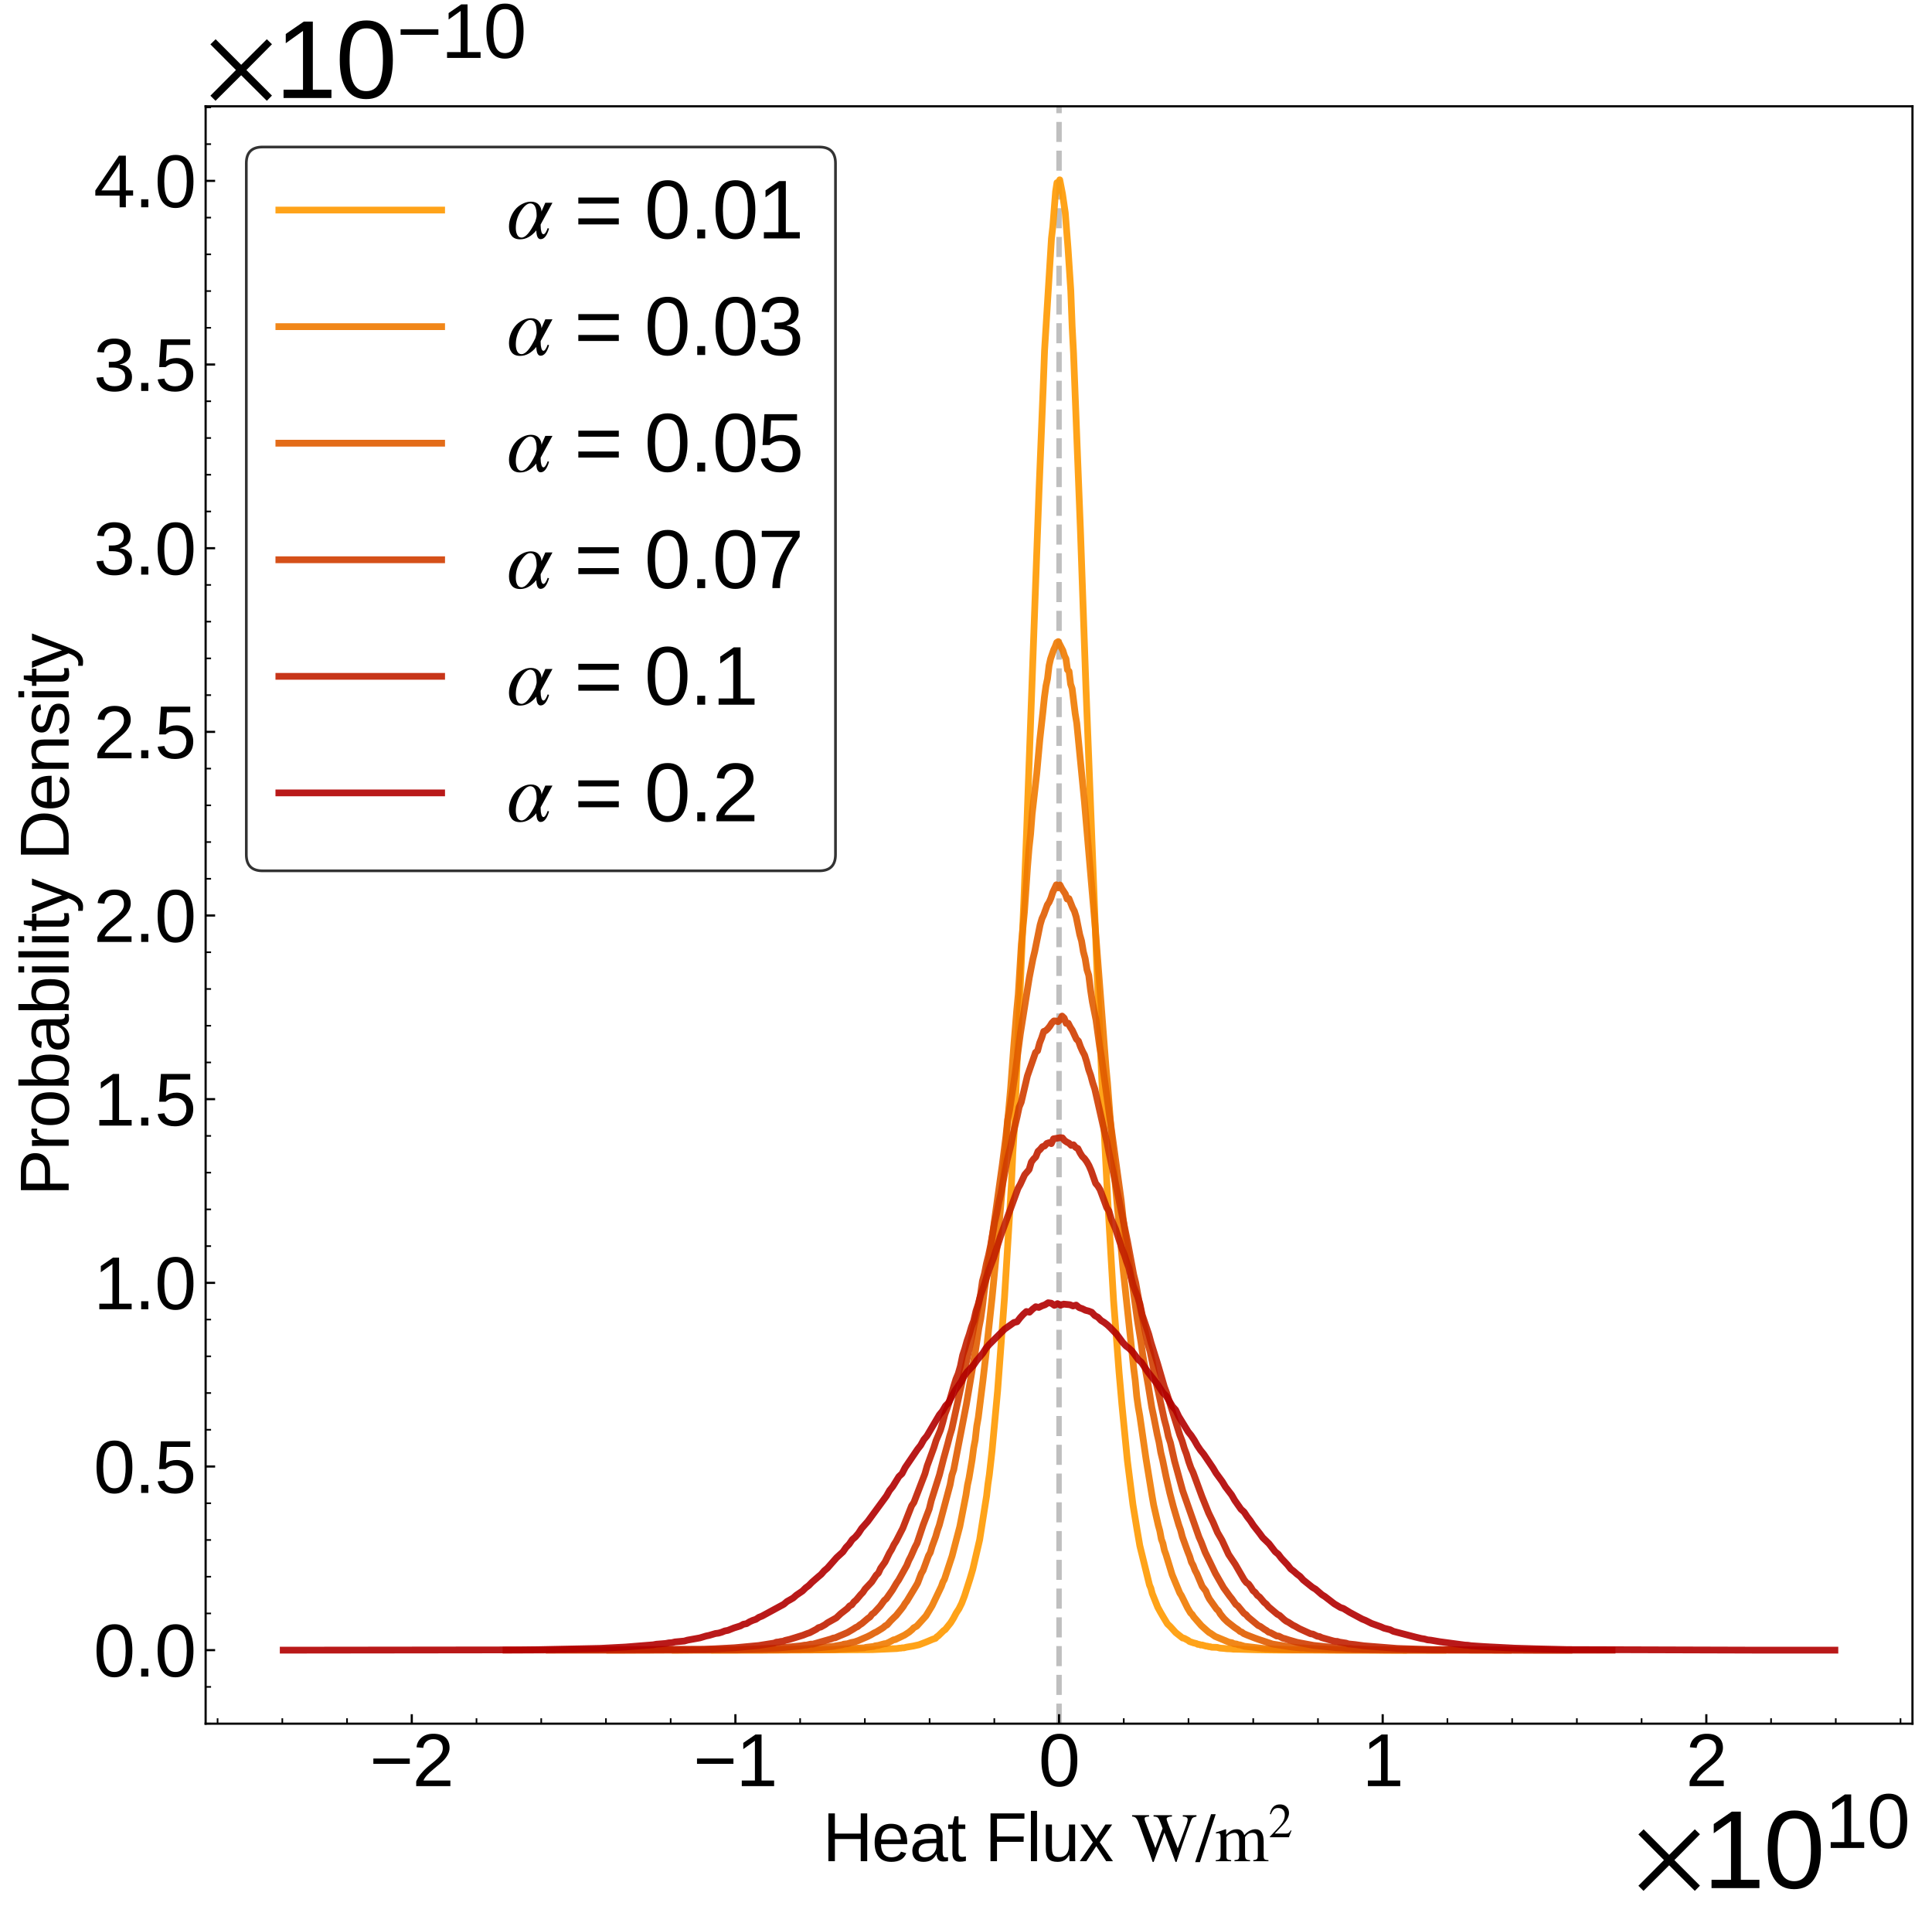 <?xml version="1.0" encoding="utf-8" standalone="no"?>
<!DOCTYPE svg PUBLIC "-//W3C//DTD SVG 1.1//EN"
  "http://www.w3.org/Graphics/SVG/1.1/DTD/svg11.dtd">
<svg xmlns:xlink="http://www.w3.org/1999/xlink" width="712.237pt" height="711.49pt" viewBox="0 0 712.237 711.49" xmlns="http://www.w3.org/2000/svg" version="1.1">
 <defs>
  <style type="text/css">*{stroke-linejoin: round; stroke-linecap: butt}</style>
 </defs>
 <g id="figure_1">
  <g id="patch_1">
   <path d="M 0 711.49 
L 712.237 711.49 
L 712.237 0 
L 0 0 
z
" style="fill: #ffffff"/>
  </g>
  <g id="axes_1">
   <g id="patch_2">
    <path d="M 75.805 635.333 
L 705.037 635.333 
L 705.037 39.188 
L 75.805 39.188 
z
" style="fill: #ffffff"/>
   </g>
   <g id="line2d_1">
    <path d="M 390.421 635.333 
L 390.421 39.188 
" clip-path="url(#p12dabab624)" style="fill: none; stroke-dasharray: 7.4,3.2; stroke-dashoffset: 0; stroke: #808080; stroke-opacity: 0.5; stroke-width: 2"/>
   </g>
   <g id="matplotlib.axis_1">
    <g id="xtick_1">
     <g id="line2d_2">
      <defs>
       <path id="m676cfc3f08" d="M 0 0 
L 0 -3.5 
" style="stroke: #000000; stroke-width: 0.8"/>
      </defs>
      <g>
       <use xlink:href="#m676cfc3f08" x="151.799" y="635.333" style="stroke: #000000; stroke-width: 0.8"/>
      </g>
     </g>
     <g id="text_1">
      <!-- $\mathdefault{−2}$ -->
      <g transform="translate(136.274 658.4) scale(0.27 -0.27)">
       <defs>
        <path id="LiberationSans-2212" d="M 316 1900 
L 316 2356 
L 3425 2356 
L 3425 1900 
L 316 1900 
z
" transform="scale(0.016)"/>
        <path id="LiberationSans-32" d="M 322 0 
L 322 397 
Q 481 763 711 1042 
Q 941 1322 1194 1548 
Q 1447 1775 1695 1969 
Q 1944 2163 2144 2356 
Q 2344 2550 2467 2762 
Q 2591 2975 2591 3244 
Q 2591 3606 2378 3806 
Q 2166 4006 1788 4006 
Q 1428 4006 1195 3811 
Q 963 3616 922 3263 
L 347 3316 
Q 409 3844 795 4156 
Q 1181 4469 1788 4469 
Q 2453 4469 2811 4155 
Q 3169 3841 3169 3263 
Q 3169 3006 3051 2753 
Q 2934 2500 2703 2247 
Q 2472 1994 1819 1463 
Q 1459 1169 1246 933 
Q 1034 697 941 478 
L 3238 478 
L 3238 0 
L 322 0 
z
" transform="scale(0.016)"/>
       </defs>
       <use xlink:href="#LiberationSans-2212" transform="translate(0 0.172)"/>
       <use xlink:href="#LiberationSans-32" transform="translate(58.398 0.172)"/>
      </g>
     </g>
    </g>
    <g id="xtick_2">
     <g id="line2d_3">
      <g>
       <use xlink:href="#m676cfc3f08" x="271.11" y="635.333" style="stroke: #000000; stroke-width: 0.8"/>
      </g>
     </g>
     <g id="text_2">
      <!-- $\mathdefault{−1}$ -->
      <g transform="translate(255.585 658.4) scale(0.27 -0.27)">
       <defs>
        <path id="LiberationSans-31" d="M 488 0 
L 488 478 
L 1609 478 
L 1609 3866 
L 616 3156 
L 616 3688 
L 1656 4403 
L 2175 4403 
L 2175 478 
L 3247 478 
L 3247 0 
L 488 0 
z
" transform="scale(0.016)"/>
       </defs>
       <use xlink:href="#LiberationSans-2212" transform="translate(0 0.203)"/>
       <use xlink:href="#LiberationSans-31" transform="translate(58.398 0.203)"/>
      </g>
     </g>
    </g>
    <g id="xtick_3">
     <g id="line2d_4">
      <g>
       <use xlink:href="#m676cfc3f08" x="390.421" y="635.333" style="stroke: #000000; stroke-width: 0.8"/>
      </g>
     </g>
     <g id="text_3">
      <!-- $\mathdefault{0}$ -->
      <g transform="translate(382.861 658.4) scale(0.27 -0.27)">
       <defs>
        <path id="LiberationSans-30" d="M 3309 2203 
Q 3309 1100 2920 518 
Q 2531 -63 1772 -63 
Q 1013 -63 631 515 
Q 250 1094 250 2203 
Q 250 3338 620 3903 
Q 991 4469 1791 4469 
Q 2569 4469 2939 3897 
Q 3309 3325 3309 2203 
z
M 2738 2203 
Q 2738 3156 2517 3584 
Q 2297 4013 1791 4013 
Q 1272 4013 1045 3591 
Q 819 3169 819 2203 
Q 819 1266 1048 831 
Q 1278 397 1778 397 
Q 2275 397 2506 840 
Q 2738 1284 2738 2203 
z
" transform="scale(0.016)"/>
       </defs>
       <use xlink:href="#LiberationSans-30" transform="translate(0 0.172)"/>
      </g>
     </g>
    </g>
    <g id="xtick_4">
     <g id="line2d_5">
      <g>
       <use xlink:href="#m676cfc3f08" x="509.732" y="635.333" style="stroke: #000000; stroke-width: 0.8"/>
      </g>
     </g>
     <g id="text_4">
      <!-- $\mathdefault{1}$ -->
      <g transform="translate(502.172 658.4) scale(0.27 -0.27)">
       <use xlink:href="#LiberationSans-31" transform="translate(0 0.203)"/>
      </g>
     </g>
    </g>
    <g id="xtick_5">
     <g id="line2d_6">
      <g>
       <use xlink:href="#m676cfc3f08" x="629.042" y="635.333" style="stroke: #000000; stroke-width: 0.8"/>
      </g>
     </g>
     <g id="text_5">
      <!-- $\mathdefault{2}$ -->
      <g transform="translate(621.482 658.4) scale(0.27 -0.27)">
       <use xlink:href="#LiberationSans-32" transform="translate(0 0.172)"/>
      </g>
     </g>
    </g>
    <g id="xtick_6">
     <g id="line2d_7">
      <defs>
       <path id="m2ecae0ce4d" d="M 0 0 
L 0 -2 
" style="stroke: #000000; stroke-width: 0.6"/>
      </defs>
      <g>
       <use xlink:href="#m2ecae0ce4d" x="80.213" y="635.333" style="stroke: #000000; stroke-width: 0.6"/>
      </g>
     </g>
    </g>
    <g id="xtick_7">
     <g id="line2d_8">
      <g>
       <use xlink:href="#m2ecae0ce4d" x="104.075" y="635.333" style="stroke: #000000; stroke-width: 0.6"/>
      </g>
     </g>
    </g>
    <g id="xtick_8">
     <g id="line2d_9">
      <g>
       <use xlink:href="#m2ecae0ce4d" x="127.937" y="635.333" style="stroke: #000000; stroke-width: 0.6"/>
      </g>
     </g>
    </g>
    <g id="xtick_9">
     <g id="line2d_10">
      <g>
       <use xlink:href="#m2ecae0ce4d" x="175.662" y="635.333" style="stroke: #000000; stroke-width: 0.6"/>
      </g>
     </g>
    </g>
    <g id="xtick_10">
     <g id="line2d_11">
      <g>
       <use xlink:href="#m2ecae0ce4d" x="199.524" y="635.333" style="stroke: #000000; stroke-width: 0.6"/>
      </g>
     </g>
    </g>
    <g id="xtick_11">
     <g id="line2d_12">
      <g>
       <use xlink:href="#m2ecae0ce4d" x="223.386" y="635.333" style="stroke: #000000; stroke-width: 0.6"/>
      </g>
     </g>
    </g>
    <g id="xtick_12">
     <g id="line2d_13">
      <g>
       <use xlink:href="#m2ecae0ce4d" x="247.248" y="635.333" style="stroke: #000000; stroke-width: 0.6"/>
      </g>
     </g>
    </g>
    <g id="xtick_13">
     <g id="line2d_14">
      <g>
       <use xlink:href="#m2ecae0ce4d" x="294.972" y="635.333" style="stroke: #000000; stroke-width: 0.6"/>
      </g>
     </g>
    </g>
    <g id="xtick_14">
     <g id="line2d_15">
      <g>
       <use xlink:href="#m2ecae0ce4d" x="318.834" y="635.333" style="stroke: #000000; stroke-width: 0.6"/>
      </g>
     </g>
    </g>
    <g id="xtick_15">
     <g id="line2d_16">
      <g>
       <use xlink:href="#m2ecae0ce4d" x="342.697" y="635.333" style="stroke: #000000; stroke-width: 0.6"/>
      </g>
     </g>
    </g>
    <g id="xtick_16">
     <g id="line2d_17">
      <g>
       <use xlink:href="#m2ecae0ce4d" x="366.559" y="635.333" style="stroke: #000000; stroke-width: 0.6"/>
      </g>
     </g>
    </g>
    <g id="xtick_17">
     <g id="line2d_18">
      <g>
       <use xlink:href="#m2ecae0ce4d" x="414.283" y="635.333" style="stroke: #000000; stroke-width: 0.6"/>
      </g>
     </g>
    </g>
    <g id="xtick_18">
     <g id="line2d_19">
      <g>
       <use xlink:href="#m2ecae0ce4d" x="438.145" y="635.333" style="stroke: #000000; stroke-width: 0.6"/>
      </g>
     </g>
    </g>
    <g id="xtick_19">
     <g id="line2d_20">
      <g>
       <use xlink:href="#m2ecae0ce4d" x="462.007" y="635.333" style="stroke: #000000; stroke-width: 0.6"/>
      </g>
     </g>
    </g>
    <g id="xtick_20">
     <g id="line2d_21">
      <g>
       <use xlink:href="#m2ecae0ce4d" x="485.87" y="635.333" style="stroke: #000000; stroke-width: 0.6"/>
      </g>
     </g>
    </g>
    <g id="xtick_21">
     <g id="line2d_22">
      <g>
       <use xlink:href="#m2ecae0ce4d" x="533.594" y="635.333" style="stroke: #000000; stroke-width: 0.6"/>
      </g>
     </g>
    </g>
    <g id="xtick_22">
     <g id="line2d_23">
      <g>
       <use xlink:href="#m2ecae0ce4d" x="557.456" y="635.333" style="stroke: #000000; stroke-width: 0.6"/>
      </g>
     </g>
    </g>
    <g id="xtick_23">
     <g id="line2d_24">
      <g>
       <use xlink:href="#m2ecae0ce4d" x="581.318" y="635.333" style="stroke: #000000; stroke-width: 0.6"/>
      </g>
     </g>
    </g>
    <g id="xtick_24">
     <g id="line2d_25">
      <g>
       <use xlink:href="#m2ecae0ce4d" x="605.18" y="635.333" style="stroke: #000000; stroke-width: 0.6"/>
      </g>
     </g>
    </g>
    <g id="xtick_25">
     <g id="line2d_26">
      <g>
       <use xlink:href="#m2ecae0ce4d" x="652.905" y="635.333" style="stroke: #000000; stroke-width: 0.6"/>
      </g>
     </g>
    </g>
    <g id="xtick_26">
     <g id="line2d_27">
      <g>
       <use xlink:href="#m2ecae0ce4d" x="676.767" y="635.333" style="stroke: #000000; stroke-width: 0.6"/>
      </g>
     </g>
    </g>
    <g id="xtick_27">
     <g id="line2d_28">
      <g>
       <use xlink:href="#m2ecae0ce4d" x="700.629" y="635.333" style="stroke: #000000; stroke-width: 0.6"/>
      </g>
     </g>
    </g>
    <g id="text_6">
     <!-- Heat Flux $\mathrm{W} / \mathrm{m}^2$ -->
     <g transform="translate(303.296 686.12) scale(0.25 -0.25)">
      <defs>
       <path id="LiberationSans-48" d="M 3503 0 
L 3503 2041 
L 1122 2041 
L 1122 0 
L 525 0 
L 525 4403 
L 1122 4403 
L 1122 2541 
L 3503 2541 
L 3503 4403 
L 4100 4403 
L 4100 0 
L 3503 0 
z
" transform="scale(0.016)"/>
       <path id="LiberationSans-65" d="M 863 1572 
Q 863 991 1103 675 
Q 1344 359 1806 359 
Q 2172 359 2392 506 
Q 2613 653 2691 878 
L 3184 738 
Q 2881 -63 1806 -63 
Q 1056 -63 664 384 
Q 272 831 272 1713 
Q 272 2550 664 2997 
Q 1056 3444 1784 3444 
Q 3275 3444 3275 1647 
L 3275 1572 
L 863 1572 
z
M 2694 2003 
Q 2647 2538 2422 2783 
Q 2197 3028 1775 3028 
Q 1366 3028 1127 2754 
Q 888 2481 869 2003 
L 2694 2003 
z
" transform="scale(0.016)"/>
       <path id="LiberationSans-61" d="M 1294 -63 
Q 784 -63 528 206 
Q 272 475 272 944 
Q 272 1469 617 1750 
Q 963 2031 1731 2050 
L 2491 2063 
L 2491 2247 
Q 2491 2659 2316 2837 
Q 2141 3016 1766 3016 
Q 1388 3016 1216 2887 
Q 1044 2759 1009 2478 
L 422 2531 
Q 566 3444 1778 3444 
Q 2416 3444 2737 3151 
Q 3059 2859 3059 2306 
L 3059 850 
Q 3059 600 3125 473 
Q 3191 347 3375 347 
Q 3456 347 3559 369 
L 3559 19 
Q 3347 -31 3125 -31 
Q 2813 -31 2670 133 
Q 2528 297 2509 647 
L 2491 647 
Q 2275 259 1989 98 
Q 1703 -63 1294 -63 
z
M 1422 359 
Q 1731 359 1972 500 
Q 2213 641 2352 886 
Q 2491 1131 2491 1391 
L 2491 1669 
L 1875 1656 
Q 1478 1650 1273 1575 
Q 1069 1500 959 1344 
Q 850 1188 850 934 
Q 850 659 998 509 
Q 1147 359 1422 359 
z
" transform="scale(0.016)"/>
       <path id="LiberationSans-74" d="M 1731 25 
Q 1453 -50 1163 -50 
Q 488 -50 488 716 
L 488 2972 
L 97 2972 
L 97 3381 
L 509 3381 
L 675 4138 
L 1050 4138 
L 1050 3381 
L 1675 3381 
L 1675 2972 
L 1050 2972 
L 1050 838 
Q 1050 594 1129 495 
Q 1209 397 1406 397 
Q 1519 397 1731 441 
L 1731 25 
z
" transform="scale(0.016)"/>
       <path id="LiberationSans-20" transform="scale(0.016)"/>
       <path id="LiberationSans-46" d="M 1122 3916 
L 1122 2278 
L 3578 2278 
L 3578 1784 
L 1122 1784 
L 1122 0 
L 525 0 
L 525 4403 
L 3653 4403 
L 3653 3916 
L 1122 3916 
z
" transform="scale(0.016)"/>
       <path id="LiberationSans-6c" d="M 431 0 
L 431 4638 
L 994 4638 
L 994 0 
L 431 0 
z
" transform="scale(0.016)"/>
       <path id="LiberationSans-75" d="M 981 3381 
L 981 1238 
Q 981 903 1047 718 
Q 1113 534 1256 453 
Q 1400 372 1678 372 
Q 2084 372 2318 650 
Q 2553 928 2553 1422 
L 2553 3381 
L 3116 3381 
L 3116 722 
Q 3116 131 3134 0 
L 2603 0 
Q 2600 16 2597 84 
Q 2594 153 2589 242 
Q 2584 331 2578 578 
L 2569 578 
Q 2375 228 2120 82 
Q 1866 -63 1488 -63 
Q 931 -63 673 214 
Q 416 491 416 1128 
L 416 3381 
L 981 3381 
z
" transform="scale(0.016)"/>
       <path id="LiberationSans-78" d="M 2503 0 
L 1594 1388 
L 678 0 
L 72 0 
L 1275 1738 
L 128 3381 
L 750 3381 
L 1594 2066 
L 2431 3381 
L 3059 3381 
L 1913 1744 
L 3131 0 
L 2503 0 
z
" transform="scale(0.016)"/>
       <path id="STIXGeneral-Regular-57" d="M 5965 4237 
L 5965 4115 
Q 5709 4064 5616 3990 
Q 5523 3917 5434 3667 
Q 4704 1709 4128 -70 
L 4032 -70 
Q 3642 1011 3008 2637 
L 2022 -70 
L 1926 -70 
Q 1709 576 1277 1753 
Q 845 2931 698 3347 
Q 538 3808 406 3958 
Q 275 4109 32 4115 
L 32 4237 
L 1594 4237 
L 1594 4115 
Q 1357 4109 1270 4064 
Q 1184 4019 1184 3917 
Q 1184 3808 1254 3616 
L 2176 1210 
L 2842 3021 
L 2662 3501 
Q 2509 3917 2400 4013 
Q 2291 4109 2010 4115 
L 2010 4237 
L 3706 4237 
L 3706 4115 
Q 3213 4102 3213 3891 
Q 3213 3808 3322 3520 
L 4237 1190 
L 5043 3360 
Q 5152 3667 5152 3853 
Q 5152 4109 4704 4115 
L 4704 4237 
L 5965 4237 
z
" transform="scale(0.016)"/>
       <path id="STIXGeneral-Regular-2f" d="M 1837 4326 
L 378 -90 
L -58 -90 
L 1408 4326 
L 1837 4326 
z
" transform="scale(0.016)"/>
       <path id="STIXGeneral-Regular-6d" d="M 4960 0 
L 3565 0 
L 3565 96 
Q 3834 122 3907 208 
Q 3981 294 3981 576 
L 3981 1894 
Q 3981 2278 3869 2444 
Q 3757 2611 3488 2611 
Q 3264 2611 3107 2521 
Q 2950 2432 2803 2221 
L 2803 608 
Q 2803 301 2896 201 
Q 2989 102 3264 96 
L 3264 0 
L 1830 0 
L 1830 96 
Q 2112 115 2189 188 
Q 2266 262 2266 550 
L 2266 1901 
Q 2266 2611 1850 2611 
Q 1670 2611 1468 2531 
Q 1267 2451 1171 2336 
Q 1088 2240 1088 2227 
L 1088 448 
Q 1088 243 1177 176 
Q 1267 109 1523 96 
L 1523 0 
L 102 0 
L 102 96 
Q 371 102 460 195 
Q 550 288 550 563 
L 550 2150 
Q 550 2387 499 2480 
Q 448 2573 326 2573 
Q 230 2573 122 2547 
L 122 2656 
Q 557 2778 1011 2944 
L 1062 2925 
L 1062 2451 
L 1075 2451 
Q 1363 2752 1584 2848 
Q 1805 2944 2054 2944 
Q 2560 2944 2733 2406 
Q 3232 2944 3776 2944 
Q 4518 2944 4518 1792 
L 4518 493 
Q 4518 282 4582 202 
Q 4646 122 4794 109 
L 4960 96 
L 4960 0 
z
" transform="scale(0.016)"/>
       <path id="STIXGeneral-Regular-32" d="M 3034 877 
L 2688 0 
L 186 0 
L 186 77 
L 1325 1286 
Q 1773 1754 1965 2144 
Q 2157 2534 2157 2950 
Q 2157 3379 1920 3616 
Q 1683 3853 1267 3853 
Q 922 3853 720 3673 
Q 518 3494 326 3021 
L 192 3053 
Q 301 3648 630 3987 
Q 960 4326 1523 4326 
Q 2054 4326 2380 4006 
Q 2707 3686 2707 3200 
Q 2707 2477 1888 1613 
L 832 486 
L 2330 486 
Q 2541 486 2665 569 
Q 2790 653 2944 915 
L 3034 877 
z
" transform="scale(0.016)"/>
      </defs>
      <use xlink:href="#LiberationSans-48" transform="translate(0 0.409)"/>
      <use xlink:href="#LiberationSans-65" transform="translate(72.217 0.409)"/>
      <use xlink:href="#LiberationSans-61" transform="translate(127.832 0.409)"/>
      <use xlink:href="#LiberationSans-74" transform="translate(183.447 0.409)"/>
      <use xlink:href="#LiberationSans-20" transform="translate(211.23 0.409)"/>
      <use xlink:href="#LiberationSans-46" transform="translate(239.014 0.409)"/>
      <use xlink:href="#LiberationSans-6c" transform="translate(300.098 0.409)"/>
      <use xlink:href="#LiberationSans-75" transform="translate(322.314 0.409)"/>
      <use xlink:href="#LiberationSans-78" transform="translate(377.93 0.409)"/>
      <use xlink:href="#LiberationSans-20" transform="translate(427.93 0.409)"/>
      <use xlink:href="#STIXGeneral-Regular-57" transform="translate(455.713 0.409)"/>
      <use xlink:href="#STIXGeneral-Regular-2f" transform="translate(550.113 0.409)"/>
      <use xlink:href="#STIXGeneral-Regular-6d" transform="translate(577.913 0.409)"/>
      <use xlink:href="#STIXGeneral-Regular-32" transform="translate(657.256 35.684) scale(0.7)"/>
     </g>
    </g>
    <g id="text_7">
     <!-- $\times\mathdefault{10^{10}}\mathdefault{}$ -->
     <g transform="translate(602.237 695.99) scale(0.4 -0.4)">
      <defs>
       <path id="STIXGeneral-Regular-d7" d="M 3821 141 
L 3526 -160 
L 2048 1312 
L 570 -160 
L 275 134 
L 1747 1613 
L 275 3091 
L 576 3386 
L 2048 1914 
L 3526 3386 
L 3821 3098 
L 2349 1613 
L 3821 141 
z
" transform="scale(0.016)"/>
      </defs>
      <use xlink:href="#STIXGeneral-Regular-d7" transform="translate(0 0.141)"/>
      <use xlink:href="#LiberationSans-31" transform="translate(64 0.141)"/>
      <use xlink:href="#LiberationSans-30" transform="translate(119.615 0.141)"/>
      <use xlink:href="#LiberationSans-31" transform="translate(176.155 37.12) scale(0.7)"/>
      <use xlink:href="#LiberationSans-30" transform="translate(215.086 37.12) scale(0.7)"/>
     </g>
    </g>
   </g>
   <g id="matplotlib.axis_2">
    <g id="ytick_1">
     <g id="line2d_29">
      <defs>
       <path id="mbc9a388658" d="M 0 0 
L 3.5 0 
" style="stroke: #000000; stroke-width: 0.8"/>
      </defs>
      <g>
       <use xlink:href="#mbc9a388658" x="75.805" y="608.236" style="stroke: #000000; stroke-width: 0.8"/>
      </g>
     </g>
     <g id="text_8">
      <!-- $\mathdefault{0.0}$ -->
      <g transform="translate(34.505 618.019) scale(0.27 -0.27)">
       <defs>
        <path id="LiberationSans-2e" d="M 584 0 
L 584 684 
L 1194 684 
L 1194 0 
L 584 0 
z
" transform="scale(0.016)"/>
       </defs>
       <use xlink:href="#LiberationSans-30" transform="translate(0 0.172)"/>
       <use xlink:href="#LiberationSans-2e" transform="translate(55.615 0.172)"/>
       <use xlink:href="#LiberationSans-30" transform="translate(83.398 0.172)"/>
      </g>
     </g>
    </g>
    <g id="ytick_2">
     <g id="line2d_30">
      <g>
       <use xlink:href="#mbc9a388658" x="75.805" y="540.54" style="stroke: #000000; stroke-width: 0.8"/>
      </g>
     </g>
     <g id="text_9">
      <!-- $\mathdefault{0.5}$ -->
      <g transform="translate(34.505 550.323) scale(0.27 -0.27)">
       <defs>
        <path id="LiberationSans-35" d="M 3291 1434 
Q 3291 738 2877 337 
Q 2463 -63 1728 -63 
Q 1113 -63 734 206 
Q 356 475 256 984 
L 825 1050 
Q 1003 397 1741 397 
Q 2194 397 2450 670 
Q 2706 944 2706 1422 
Q 2706 1838 2448 2094 
Q 2191 2350 1753 2350 
Q 1525 2350 1328 2278 
Q 1131 2206 934 2034 
L 384 2034 
L 531 4403 
L 3034 4403 
L 3034 3925 
L 1044 3925 
L 959 2528 
Q 1325 2809 1869 2809 
Q 2519 2809 2905 2428 
Q 3291 2047 3291 1434 
z
" transform="scale(0.016)"/>
       </defs>
       <use xlink:href="#LiberationSans-30" transform="translate(0 0.172)"/>
       <use xlink:href="#LiberationSans-2e" transform="translate(55.615 0.172)"/>
       <use xlink:href="#LiberationSans-35" transform="translate(83.398 0.172)"/>
      </g>
     </g>
    </g>
    <g id="ytick_3">
     <g id="line2d_31">
      <g>
       <use xlink:href="#mbc9a388658" x="75.805" y="472.844" style="stroke: #000000; stroke-width: 0.8"/>
      </g>
     </g>
     <g id="text_10">
      <!-- $\mathdefault{1.0}$ -->
      <g transform="translate(34.505 482.627) scale(0.27 -0.27)">
       <use xlink:href="#LiberationSans-31" transform="translate(0 0.172)"/>
       <use xlink:href="#LiberationSans-2e" transform="translate(55.615 0.172)"/>
       <use xlink:href="#LiberationSans-30" transform="translate(83.398 0.172)"/>
      </g>
     </g>
    </g>
    <g id="ytick_4">
     <g id="line2d_32">
      <g>
       <use xlink:href="#mbc9a388658" x="75.805" y="405.147" style="stroke: #000000; stroke-width: 0.8"/>
      </g>
     </g>
     <g id="text_11">
      <!-- $\mathdefault{1.5}$ -->
      <g transform="translate(34.505 414.931) scale(0.27 -0.27)">
       <use xlink:href="#LiberationSans-31" transform="translate(0 0.203)"/>
       <use xlink:href="#LiberationSans-2e" transform="translate(55.615 0.203)"/>
       <use xlink:href="#LiberationSans-35" transform="translate(83.398 0.203)"/>
      </g>
     </g>
    </g>
    <g id="ytick_5">
     <g id="line2d_33">
      <g>
       <use xlink:href="#mbc9a388658" x="75.805" y="337.451" style="stroke: #000000; stroke-width: 0.8"/>
      </g>
     </g>
     <g id="text_12">
      <!-- $\mathdefault{2.0}$ -->
      <g transform="translate(34.505 347.234) scale(0.27 -0.27)">
       <use xlink:href="#LiberationSans-32" transform="translate(0 0.172)"/>
       <use xlink:href="#LiberationSans-2e" transform="translate(55.615 0.172)"/>
       <use xlink:href="#LiberationSans-30" transform="translate(83.398 0.172)"/>
      </g>
     </g>
    </g>
    <g id="ytick_6">
     <g id="line2d_34">
      <g>
       <use xlink:href="#mbc9a388658" x="75.805" y="269.755" style="stroke: #000000; stroke-width: 0.8"/>
      </g>
     </g>
     <g id="text_13">
      <!-- $\mathdefault{2.5}$ -->
      <g transform="translate(34.505 279.538) scale(0.27 -0.27)">
       <use xlink:href="#LiberationSans-32" transform="translate(0 0.172)"/>
       <use xlink:href="#LiberationSans-2e" transform="translate(55.615 0.172)"/>
       <use xlink:href="#LiberationSans-35" transform="translate(83.398 0.172)"/>
      </g>
     </g>
    </g>
    <g id="ytick_7">
     <g id="line2d_35">
      <g>
       <use xlink:href="#mbc9a388658" x="75.805" y="202.059" style="stroke: #000000; stroke-width: 0.8"/>
      </g>
     </g>
     <g id="text_14">
      <!-- $\mathdefault{3.0}$ -->
      <g transform="translate(34.505 211.842) scale(0.27 -0.27)">
       <defs>
        <path id="LiberationSans-33" d="M 3278 1216 
Q 3278 606 2890 271 
Q 2503 -63 1784 -63 
Q 1116 -63 717 239 
Q 319 541 244 1131 
L 825 1184 
Q 938 403 1784 403 
Q 2209 403 2451 612 
Q 2694 822 2694 1234 
Q 2694 1594 2417 1795 
Q 2141 1997 1619 1997 
L 1300 1997 
L 1300 2484 
L 1606 2484 
Q 2069 2484 2323 2686 
Q 2578 2888 2578 3244 
Q 2578 3597 2370 3801 
Q 2163 4006 1753 4006 
Q 1381 4006 1151 3815 
Q 922 3625 884 3278 
L 319 3322 
Q 381 3863 767 4166 
Q 1153 4469 1759 4469 
Q 2422 4469 2789 4161 
Q 3156 3853 3156 3303 
Q 3156 2881 2920 2617 
Q 2684 2353 2234 2259 
L 2234 2247 
Q 2728 2194 3003 1916 
Q 3278 1638 3278 1216 
z
" transform="scale(0.016)"/>
       </defs>
       <use xlink:href="#LiberationSans-33" transform="translate(0 0.172)"/>
       <use xlink:href="#LiberationSans-2e" transform="translate(55.615 0.172)"/>
       <use xlink:href="#LiberationSans-30" transform="translate(83.398 0.172)"/>
      </g>
     </g>
    </g>
    <g id="ytick_8">
     <g id="line2d_36">
      <g>
       <use xlink:href="#mbc9a388658" x="75.805" y="134.362" style="stroke: #000000; stroke-width: 0.8"/>
      </g>
     </g>
     <g id="text_15">
      <!-- $\mathdefault{3.5}$ -->
      <g transform="translate(34.505 144.146) scale(0.27 -0.27)">
       <use xlink:href="#LiberationSans-33" transform="translate(0 0.172)"/>
       <use xlink:href="#LiberationSans-2e" transform="translate(55.615 0.172)"/>
       <use xlink:href="#LiberationSans-35" transform="translate(83.398 0.172)"/>
      </g>
     </g>
    </g>
    <g id="ytick_9">
     <g id="line2d_37">
      <g>
       <use xlink:href="#mbc9a388658" x="75.805" y="66.666" style="stroke: #000000; stroke-width: 0.8"/>
      </g>
     </g>
     <g id="text_16">
      <!-- $\mathdefault{4.0}$ -->
      <g transform="translate(34.505 76.449) scale(0.27 -0.27)">
       <defs>
        <path id="LiberationSans-34" d="M 2753 997 
L 2753 0 
L 2222 0 
L 2222 997 
L 147 997 
L 147 1434 
L 2163 4403 
L 2753 4403 
L 2753 1441 
L 3372 1441 
L 3372 997 
L 2753 997 
z
M 2222 3769 
Q 2216 3750 2134 3603 
Q 2053 3456 2013 3397 
L 884 1734 
L 716 1503 
L 666 1441 
L 2222 1441 
L 2222 3769 
z
" transform="scale(0.016)"/>
       </defs>
       <use xlink:href="#LiberationSans-34" transform="translate(0 0.172)"/>
       <use xlink:href="#LiberationSans-2e" transform="translate(55.615 0.172)"/>
       <use xlink:href="#LiberationSans-30" transform="translate(83.398 0.172)"/>
      </g>
     </g>
    </g>
    <g id="ytick_10">
     <g id="line2d_38">
      <defs>
       <path id="m7ab262d7d8" d="M 0 0 
L 2 0 
" style="stroke: #000000; stroke-width: 0.6"/>
      </defs>
      <g>
       <use xlink:href="#m7ab262d7d8" x="75.805" y="635.314" style="stroke: #000000; stroke-width: 0.6"/>
      </g>
     </g>
    </g>
    <g id="ytick_11">
     <g id="line2d_39">
      <g>
       <use xlink:href="#m7ab262d7d8" x="75.805" y="621.775" style="stroke: #000000; stroke-width: 0.6"/>
      </g>
     </g>
    </g>
    <g id="ytick_12">
     <g id="line2d_40">
      <g>
       <use xlink:href="#m7ab262d7d8" x="75.805" y="594.697" style="stroke: #000000; stroke-width: 0.6"/>
      </g>
     </g>
    </g>
    <g id="ytick_13">
     <g id="line2d_41">
      <g>
       <use xlink:href="#m7ab262d7d8" x="75.805" y="581.157" style="stroke: #000000; stroke-width: 0.6"/>
      </g>
     </g>
    </g>
    <g id="ytick_14">
     <g id="line2d_42">
      <g>
       <use xlink:href="#m7ab262d7d8" x="75.805" y="567.618" style="stroke: #000000; stroke-width: 0.6"/>
      </g>
     </g>
    </g>
    <g id="ytick_15">
     <g id="line2d_43">
      <g>
       <use xlink:href="#m7ab262d7d8" x="75.805" y="554.079" style="stroke: #000000; stroke-width: 0.6"/>
      </g>
     </g>
    </g>
    <g id="ytick_16">
     <g id="line2d_44">
      <g>
       <use xlink:href="#m7ab262d7d8" x="75.805" y="527" style="stroke: #000000; stroke-width: 0.6"/>
      </g>
     </g>
    </g>
    <g id="ytick_17">
     <g id="line2d_45">
      <g>
       <use xlink:href="#m7ab262d7d8" x="75.805" y="513.461" style="stroke: #000000; stroke-width: 0.6"/>
      </g>
     </g>
    </g>
    <g id="ytick_18">
     <g id="line2d_46">
      <g>
       <use xlink:href="#m7ab262d7d8" x="75.805" y="499.922" style="stroke: #000000; stroke-width: 0.6"/>
      </g>
     </g>
    </g>
    <g id="ytick_19">
     <g id="line2d_47">
      <g>
       <use xlink:href="#m7ab262d7d8" x="75.805" y="486.383" style="stroke: #000000; stroke-width: 0.6"/>
      </g>
     </g>
    </g>
    <g id="ytick_20">
     <g id="line2d_48">
      <g>
       <use xlink:href="#m7ab262d7d8" x="75.805" y="459.304" style="stroke: #000000; stroke-width: 0.6"/>
      </g>
     </g>
    </g>
    <g id="ytick_21">
     <g id="line2d_49">
      <g>
       <use xlink:href="#m7ab262d7d8" x="75.805" y="445.765" style="stroke: #000000; stroke-width: 0.6"/>
      </g>
     </g>
    </g>
    <g id="ytick_22">
     <g id="line2d_50">
      <g>
       <use xlink:href="#m7ab262d7d8" x="75.805" y="432.226" style="stroke: #000000; stroke-width: 0.6"/>
      </g>
     </g>
    </g>
    <g id="ytick_23">
     <g id="line2d_51">
      <g>
       <use xlink:href="#m7ab262d7d8" x="75.805" y="418.687" style="stroke: #000000; stroke-width: 0.6"/>
      </g>
     </g>
    </g>
    <g id="ytick_24">
     <g id="line2d_52">
      <g>
       <use xlink:href="#m7ab262d7d8" x="75.805" y="391.608" style="stroke: #000000; stroke-width: 0.6"/>
      </g>
     </g>
    </g>
    <g id="ytick_25">
     <g id="line2d_53">
      <g>
       <use xlink:href="#m7ab262d7d8" x="75.805" y="378.069" style="stroke: #000000; stroke-width: 0.6"/>
      </g>
     </g>
    </g>
    <g id="ytick_26">
     <g id="line2d_54">
      <g>
       <use xlink:href="#m7ab262d7d8" x="75.805" y="364.53" style="stroke: #000000; stroke-width: 0.6"/>
      </g>
     </g>
    </g>
    <g id="ytick_27">
     <g id="line2d_55">
      <g>
       <use xlink:href="#m7ab262d7d8" x="75.805" y="350.99" style="stroke: #000000; stroke-width: 0.6"/>
      </g>
     </g>
    </g>
    <g id="ytick_28">
     <g id="line2d_56">
      <g>
       <use xlink:href="#m7ab262d7d8" x="75.805" y="323.912" style="stroke: #000000; stroke-width: 0.6"/>
      </g>
     </g>
    </g>
    <g id="ytick_29">
     <g id="line2d_57">
      <g>
       <use xlink:href="#m7ab262d7d8" x="75.805" y="310.373" style="stroke: #000000; stroke-width: 0.6"/>
      </g>
     </g>
    </g>
    <g id="ytick_30">
     <g id="line2d_58">
      <g>
       <use xlink:href="#m7ab262d7d8" x="75.805" y="296.833" style="stroke: #000000; stroke-width: 0.6"/>
      </g>
     </g>
    </g>
    <g id="ytick_31">
     <g id="line2d_59">
      <g>
       <use xlink:href="#m7ab262d7d8" x="75.805" y="283.294" style="stroke: #000000; stroke-width: 0.6"/>
      </g>
     </g>
    </g>
    <g id="ytick_32">
     <g id="line2d_60">
      <g>
       <use xlink:href="#m7ab262d7d8" x="75.805" y="256.216" style="stroke: #000000; stroke-width: 0.6"/>
      </g>
     </g>
    </g>
    <g id="ytick_33">
     <g id="line2d_61">
      <g>
       <use xlink:href="#m7ab262d7d8" x="75.805" y="242.676" style="stroke: #000000; stroke-width: 0.6"/>
      </g>
     </g>
    </g>
    <g id="ytick_34">
     <g id="line2d_62">
      <g>
       <use xlink:href="#m7ab262d7d8" x="75.805" y="229.137" style="stroke: #000000; stroke-width: 0.6"/>
      </g>
     </g>
    </g>
    <g id="ytick_35">
     <g id="line2d_63">
      <g>
       <use xlink:href="#m7ab262d7d8" x="75.805" y="215.598" style="stroke: #000000; stroke-width: 0.6"/>
      </g>
     </g>
    </g>
    <g id="ytick_36">
     <g id="line2d_64">
      <g>
       <use xlink:href="#m7ab262d7d8" x="75.805" y="188.519" style="stroke: #000000; stroke-width: 0.6"/>
      </g>
     </g>
    </g>
    <g id="ytick_37">
     <g id="line2d_65">
      <g>
       <use xlink:href="#m7ab262d7d8" x="75.805" y="174.98" style="stroke: #000000; stroke-width: 0.6"/>
      </g>
     </g>
    </g>
    <g id="ytick_38">
     <g id="line2d_66">
      <g>
       <use xlink:href="#m7ab262d7d8" x="75.805" y="161.441" style="stroke: #000000; stroke-width: 0.6"/>
      </g>
     </g>
    </g>
    <g id="ytick_39">
     <g id="line2d_67">
      <g>
       <use xlink:href="#m7ab262d7d8" x="75.805" y="147.902" style="stroke: #000000; stroke-width: 0.6"/>
      </g>
     </g>
    </g>
    <g id="ytick_40">
     <g id="line2d_68">
      <g>
       <use xlink:href="#m7ab262d7d8" x="75.805" y="120.823" style="stroke: #000000; stroke-width: 0.6"/>
      </g>
     </g>
    </g>
    <g id="ytick_41">
     <g id="line2d_69">
      <g>
       <use xlink:href="#m7ab262d7d8" x="75.805" y="107.284" style="stroke: #000000; stroke-width: 0.6"/>
      </g>
     </g>
    </g>
    <g id="ytick_42">
     <g id="line2d_70">
      <g>
       <use xlink:href="#m7ab262d7d8" x="75.805" y="93.745" style="stroke: #000000; stroke-width: 0.6"/>
      </g>
     </g>
    </g>
    <g id="ytick_43">
     <g id="line2d_71">
      <g>
       <use xlink:href="#m7ab262d7d8" x="75.805" y="80.205" style="stroke: #000000; stroke-width: 0.6"/>
      </g>
     </g>
    </g>
    <g id="ytick_44">
     <g id="line2d_72">
      <g>
       <use xlink:href="#m7ab262d7d8" x="75.805" y="53.127" style="stroke: #000000; stroke-width: 0.6"/>
      </g>
     </g>
    </g>
    <g id="ytick_45">
     <g id="line2d_73">
      <g>
       <use xlink:href="#m7ab262d7d8" x="75.805" y="39.588" style="stroke: #000000; stroke-width: 0.6"/>
      </g>
     </g>
    </g>
    <g id="text_17">
     <!-- Probability Density -->
     <g transform="translate(25.317 440.772) rotate(-90) scale(0.25 -0.25)">
      <defs>
       <path id="LiberationSans-50" d="M 3931 3078 
Q 3931 2453 3523 2084 
Q 3116 1716 2416 1716 
L 1122 1716 
L 1122 0 
L 525 0 
L 525 4403 
L 2378 4403 
Q 3119 4403 3525 4056 
Q 3931 3709 3931 3078 
z
M 3331 3072 
Q 3331 3925 2306 3925 
L 1122 3925 
L 1122 2188 
L 2331 2188 
Q 3331 2188 3331 3072 
z
" transform="scale(0.016)"/>
       <path id="LiberationSans-72" d="M 444 0 
L 444 2594 
Q 444 2950 425 3381 
L 956 3381 
Q 981 2806 981 2691 
L 994 2691 
Q 1128 3125 1303 3284 
Q 1478 3444 1797 3444 
Q 1909 3444 2025 3413 
L 2025 2897 
Q 1913 2928 1725 2928 
Q 1375 2928 1190 2626 
Q 1006 2325 1006 1763 
L 1006 0 
L 444 0 
z
" transform="scale(0.016)"/>
       <path id="LiberationSans-6f" d="M 3291 1694 
Q 3291 806 2900 371 
Q 2509 -63 1766 -63 
Q 1025 -63 647 389 
Q 269 841 269 1694 
Q 269 3444 1784 3444 
Q 2559 3444 2925 3017 
Q 3291 2591 3291 1694 
z
M 2700 1694 
Q 2700 2394 2492 2711 
Q 2284 3028 1794 3028 
Q 1300 3028 1079 2704 
Q 859 2381 859 1694 
Q 859 1025 1076 689 
Q 1294 353 1759 353 
Q 2266 353 2483 678 
Q 2700 1003 2700 1694 
z
" transform="scale(0.016)"/>
       <path id="LiberationSans-62" d="M 3291 1706 
Q 3291 -63 2047 -63 
Q 1663 -63 1408 76 
Q 1153 216 994 525 
L 988 525 
Q 988 428 975 229 
Q 963 31 956 0 
L 413 0 
Q 431 169 431 697 
L 431 4638 
L 994 4638 
L 994 3316 
Q 994 3113 981 2838 
L 994 2838 
Q 1150 3163 1408 3303 
Q 1666 3444 2047 3444 
Q 2688 3444 2989 3012 
Q 3291 2581 3291 1706 
z
M 2700 1688 
Q 2700 2397 2512 2703 
Q 2325 3009 1903 3009 
Q 1428 3009 1211 2684 
Q 994 2359 994 1653 
Q 994 988 1206 670 
Q 1419 353 1897 353 
Q 2322 353 2511 667 
Q 2700 981 2700 1688 
z
" transform="scale(0.016)"/>
       <path id="LiberationSans-69" d="M 428 4100 
L 428 4638 
L 991 4638 
L 991 4100 
L 428 4100 
z
M 428 0 
L 428 3381 
L 991 3381 
L 991 0 
L 428 0 
z
" transform="scale(0.016)"/>
       <path id="LiberationSans-79" d="M 597 -1328 
Q 366 -1328 209 -1294 
L 209 -872 
Q 328 -891 472 -891 
Q 997 -891 1303 -119 
L 1356 16 
L 16 3381 
L 616 3381 
L 1328 1513 
Q 1344 1469 1366 1408 
Q 1388 1347 1506 1000 
Q 1625 653 1634 613 
L 1853 1228 
L 2594 3381 
L 3188 3381 
L 1888 0 
Q 1678 -541 1497 -805 
Q 1316 -1069 1095 -1198 
Q 875 -1328 597 -1328 
z
" transform="scale(0.016)"/>
       <path id="LiberationSans-44" d="M 4316 2247 
Q 4316 1566 4050 1055 
Q 3784 544 3296 272 
Q 2809 0 2172 0 
L 525 0 
L 525 4403 
L 1981 4403 
Q 3100 4403 3708 3842 
Q 4316 3281 4316 2247 
z
M 3716 2247 
Q 3716 3066 3267 3495 
Q 2819 3925 1969 3925 
L 1122 3925 
L 1122 478 
L 2103 478 
Q 2588 478 2955 690 
Q 3322 903 3519 1303 
Q 3716 1703 3716 2247 
z
" transform="scale(0.016)"/>
       <path id="LiberationSans-6e" d="M 2578 0 
L 2578 2144 
Q 2578 2478 2512 2662 
Q 2447 2847 2303 2928 
Q 2159 3009 1881 3009 
Q 1475 3009 1240 2731 
Q 1006 2453 1006 1959 
L 1006 0 
L 444 0 
L 444 2659 
Q 444 3250 425 3381 
L 956 3381 
Q 959 3366 962 3297 
Q 966 3228 970 3139 
Q 975 3050 981 2803 
L 991 2803 
Q 1184 3153 1439 3298 
Q 1694 3444 2072 3444 
Q 2628 3444 2886 3167 
Q 3144 2891 3144 2253 
L 3144 0 
L 2578 0 
z
" transform="scale(0.016)"/>
       <path id="LiberationSans-73" d="M 2969 934 
Q 2969 456 2608 196 
Q 2247 -63 1597 -63 
Q 966 -63 623 145 
Q 281 353 178 794 
L 675 891 
Q 747 619 972 492 
Q 1197 366 1597 366 
Q 2025 366 2223 497 
Q 2422 628 2422 891 
Q 2422 1091 2284 1216 
Q 2147 1341 1841 1422 
L 1438 1528 
Q 953 1653 748 1773 
Q 544 1894 428 2066 
Q 313 2238 313 2488 
Q 313 2950 642 3192 
Q 972 3434 1603 3434 
Q 2163 3434 2492 3237 
Q 2822 3041 2909 2606 
L 2403 2544 
Q 2356 2769 2151 2889 
Q 1947 3009 1603 3009 
Q 1222 3009 1040 2893 
Q 859 2778 859 2544 
Q 859 2400 934 2306 
Q 1009 2213 1156 2147 
Q 1303 2081 1775 1966 
Q 2222 1853 2419 1758 
Q 2616 1663 2730 1547 
Q 2844 1431 2906 1279 
Q 2969 1128 2969 934 
z
" transform="scale(0.016)"/>
      </defs>
      <use xlink:href="#LiberationSans-50"/>
      <use xlink:href="#LiberationSans-72" x="66.699"/>
      <use xlink:href="#LiberationSans-6f" x="100"/>
      <use xlink:href="#LiberationSans-62" x="155.615"/>
      <use xlink:href="#LiberationSans-61" x="211.23"/>
      <use xlink:href="#LiberationSans-62" x="266.846"/>
      <use xlink:href="#LiberationSans-69" x="322.461"/>
      <use xlink:href="#LiberationSans-6c" x="344.678"/>
      <use xlink:href="#LiberationSans-69" x="366.895"/>
      <use xlink:href="#LiberationSans-74" x="389.111"/>
      <use xlink:href="#LiberationSans-79" x="416.895"/>
      <use xlink:href="#LiberationSans-20" x="466.895"/>
      <use xlink:href="#LiberationSans-44" x="494.678"/>
      <use xlink:href="#LiberationSans-65" x="566.895"/>
      <use xlink:href="#LiberationSans-6e" x="622.51"/>
      <use xlink:href="#LiberationSans-73" x="678.125"/>
      <use xlink:href="#LiberationSans-69" x="728.125"/>
      <use xlink:href="#LiberationSans-74" x="750.342"/>
      <use xlink:href="#LiberationSans-79" x="778.125"/>
     </g>
    </g>
    <g id="text_18">
     <!-- $\times\mathdefault{10^{−10}}\mathdefault{}$ -->
     <g transform="translate(75.805 36.188) scale(0.4 -0.4)">
      <use xlink:href="#STIXGeneral-Regular-d7" transform="translate(0 0.141)"/>
      <use xlink:href="#LiberationSans-31" transform="translate(64 0.141)"/>
      <use xlink:href="#LiberationSans-30" transform="translate(119.615 0.141)"/>
      <use xlink:href="#LiberationSans-2212" transform="translate(176.155 37.12) scale(0.7)"/>
      <use xlink:href="#LiberationSans-31" transform="translate(217.034 37.12) scale(0.7)"/>
      <use xlink:href="#LiberationSans-30" transform="translate(255.965 37.12) scale(0.7)"/>
     </g>
    </g>
   </g>
   <g id="line2d_74">
    <path d="M 263.433 608.232 
L 281.247 608.234 
L 321.455 608.051 
L 330.617 607.645 
L 331.635 607.491 
L 332.144 607.487 
L 332.653 607.369 
L 333.162 607.391 
L 334.18 607.136 
L 336.724 606.708 
L 337.742 606.473 
L 338.76 606.26 
L 341.305 605.284 
L 342.323 604.864 
L 343.85 604.22 
L 344.868 603.875 
L 345.377 603.315 
L 345.886 602.991 
L 347.922 600.995 
L 348.431 600.676 
L 350.467 598.134 
L 351.485 596.495 
L 352.503 594.565 
L 353.52 593 
L 354.538 590.939 
L 355.556 588.285 
L 357.592 581.939 
L 358.61 578.486 
L 361.155 567.524 
L 363.191 554.617 
L 363.7 551.46 
L 364.209 547.034 
L 364.718 543.6 
L 365.736 534.633 
L 367.772 512.649 
L 370.317 478.267 
L 372.861 436.626 
L 373.37 425.092 
L 373.879 417.049 
L 377.442 332.328 
L 378.46 306.67 
L 383.041 180.79 
L 384.568 142.924 
L 385.077 129.258 
L 387.622 87.925 
L 388.131 83.484 
L 389.148 70.62 
L 389.657 67.334 
L 390.166 68.273 
L 390.675 66.285 
L 391.693 71.489 
L 392.711 78.421 
L 393.729 91.511 
L 394.747 107.087 
L 395.256 120.471 
L 395.765 130.176 
L 397.292 169.606 
L 398.31 195.544 
L 399.328 224.76 
L 400.346 253.584 
L 401.873 292.504 
L 404.418 358.234 
L 406.962 415.073 
L 408.489 444.478 
L 410.525 479.454 
L 412.561 506.006 
L 413.579 517.574 
L 415.615 538.383 
L 417.651 554.538 
L 419.178 563.836 
L 420.196 569.727 
L 423.759 584.218 
L 424.267 585.41 
L 424.776 587.35 
L 426.812 592.419 
L 427.83 594.273 
L 428.848 596.016 
L 430.375 598.539 
L 431.393 599.507 
L 433.429 601.756 
L 435.974 603.761 
L 436.483 603.825 
L 438.01 604.641 
L 438.519 605.05 
L 440.046 605.563 
L 441.064 605.806 
L 441.572 606.098 
L 442.081 606.105 
L 442.59 606.339 
L 443.099 606.312 
L 444.626 606.742 
L 445.135 606.779 
L 445.644 606.961 
L 446.153 606.967 
L 446.662 607.151 
L 448.698 607.207 
L 449.716 607.477 
L 451.243 607.587 
L 452.261 607.708 
L 453.788 607.762 
L 454.806 607.88 
L 456.333 607.885 
L 459.386 607.987 
L 463.458 608.091 
L 467.021 608.141 
L 468.548 608.16 
L 471.093 608.189 
L 517.409 608.236 
L 517.409 608.236 
" clip-path="url(#p12dabab624)" style="fill: none; stroke: #ff9900; stroke-opacity: 0.9; stroke-width: 2.5; stroke-linecap: square"/>
   </g>
   <g id="line2d_75">
    <path d="M 248.904 608.236 
L 298.818 608.132 
L 301.654 608.088 
L 308.46 607.953 
L 309.595 607.841 
L 318.67 607.376 
L 319.237 607.195 
L 320.371 607.061 
L 322.073 606.864 
L 322.64 606.64 
L 323.775 606.487 
L 326.043 605.863 
L 326.611 605.839 
L 327.745 605.32 
L 329.447 604.415 
L 330.014 604.349 
L 333.417 602.704 
L 335.119 601.6 
L 336.253 600.646 
L 336.82 600.01 
L 337.955 599.382 
L 341.358 595.612 
L 343.627 591.872 
L 347.03 584.742 
L 347.597 583.129 
L 348.164 582.12 
L 351 573.498 
L 352.135 569.153 
L 353.836 562.681 
L 356.105 551.081 
L 356.672 547.375 
L 357.24 544.777 
L 358.374 538.028 
L 358.941 533.71 
L 359.508 530.778 
L 360.076 525.707 
L 360.643 522.526 
L 362.344 509.002 
L 363.479 499.208 
L 365.748 478.175 
L 368.016 454.857 
L 370.285 428.503 
L 370.852 423.125 
L 371.42 413.87 
L 372.554 401.379 
L 373.688 386.092 
L 374.823 372.44 
L 375.39 366.518 
L 376.524 348.022 
L 377.659 336.169 
L 378.793 319.647 
L 379.36 312.628 
L 379.928 307.435 
L 380.495 300.091 
L 382.196 285.164 
L 383.331 272.605 
L 384.465 262.423 
L 385.032 256.959 
L 385.6 252.825 
L 386.167 250.154 
L 386.734 245.361 
L 387.301 242.832 
L 388.436 239.534 
L 389.003 238.313 
L 389.57 236.821 
L 390.137 236.482 
L 391.839 239.811 
L 392.406 241.664 
L 392.973 242.861 
L 393.541 246.907 
L 394.108 247.441 
L 394.675 252.132 
L 395.242 253.814 
L 396.377 263.068 
L 396.944 266.502 
L 399.78 295.526 
L 403.75 341.759 
L 407.721 393.334 
L 408.288 399.317 
L 411.124 436.253 
L 412.258 448.275 
L 413.96 467.043 
L 417.93 504.254 
L 418.497 508.693 
L 419.065 514.701 
L 419.632 518.71 
L 420.199 521.916 
L 422.468 537.613 
L 424.737 551.538 
L 425.304 554.765 
L 427.005 562.225 
L 427.573 564.297 
L 428.14 567.327 
L 428.707 568.883 
L 429.274 571.447 
L 429.841 572.993 
L 432.11 580.406 
L 434.946 587.204 
L 435.513 588.08 
L 437.782 592.646 
L 438.917 594.544 
L 439.484 595.054 
L 440.051 595.949 
L 442.887 599.2 
L 445.156 601.23 
L 445.723 601.712 
L 446.29 602.02 
L 447.425 602.807 
L 447.992 603.186 
L 453.097 605.311 
L 454.231 605.515 
L 454.798 605.842 
L 455.933 605.999 
L 456.5 606.261 
L 457.067 606.285 
L 458.769 606.81 
L 459.903 606.928 
L 465.008 607.532 
L 466.142 607.653 
L 467.277 607.697 
L 476.352 608.094 
L 493.935 608.218 
L 522.295 608.232 
L 531.938 608.23 
L 531.938 608.23 
" clip-path="url(#p12dabab624)" style="fill: none; stroke: #f07a00; stroke-opacity: 0.9; stroke-width: 2.5; stroke-linecap: square"/>
   </g>
   <g id="line2d_76">
    <path d="M 224.781 608.236 
L 282.539 608.132 
L 299.137 607.637 
L 307.103 606.843 
L 309.095 606.487 
L 310.423 606.272 
L 311.087 606.022 
L 312.414 605.867 
L 313.742 605.445 
L 315.07 605.181 
L 316.398 604.713 
L 319.717 603.276 
L 321.045 602.61 
L 322.373 601.828 
L 323.036 601.538 
L 325.028 600.313 
L 325.692 599.867 
L 326.356 599.258 
L 327.02 598.924 
L 328.348 597.427 
L 329.675 596.106 
L 330.339 595.495 
L 332.331 593.017 
L 332.995 592.138 
L 333.659 591.028 
L 334.323 590.168 
L 337.642 584.664 
L 338.306 583.489 
L 339.634 579.969 
L 340.297 578.856 
L 342.289 573.431 
L 342.953 572.256 
L 343.617 570.014 
L 344.945 566.381 
L 345.609 564.071 
L 346.272 562.18 
L 350.256 547.286 
L 350.92 543.774 
L 351.584 541.766 
L 356.231 517.751 
L 359.55 498.186 
L 360.878 489.41 
L 361.542 486.116 
L 362.206 481.376 
L 362.87 475.73 
L 364.197 467.114 
L 369.508 429.287 
L 370.836 418.863 
L 371.5 412.619 
L 372.164 409.359 
L 374.156 396.283 
L 376.147 381.088 
L 379.467 360.278 
L 380.795 353.441 
L 381.458 350.701 
L 383.45 340.857 
L 384.114 338.604 
L 384.778 337.161 
L 386.106 333.531 
L 386.77 332.523 
L 387.433 331.007 
L 388.097 328.939 
L 389.425 326.145 
L 390.089 327.27 
L 390.753 326.198 
L 391.417 327.486 
L 392.745 329.515 
L 393.408 331.377 
L 394.072 331.212 
L 395.4 334.539 
L 396.064 335.8 
L 396.728 337.927 
L 398.056 344.514 
L 398.719 346.823 
L 399.383 350.796 
L 400.047 353.313 
L 400.711 357.405 
L 401.375 359.506 
L 402.039 364.923 
L 402.703 369.271 
L 404.031 375.85 
L 405.358 385.556 
L 406.022 389.444 
L 413.325 442.42 
L 413.989 448.628 
L 415.317 459.033 
L 415.981 462.906 
L 417.972 476.987 
L 419.3 486.625 
L 420.628 494.756 
L 421.292 499.468 
L 423.283 510.512 
L 424.611 518.785 
L 425.275 521.903 
L 426.603 528.691 
L 427.267 531.557 
L 427.93 535.396 
L 428.594 538.12 
L 429.922 544.543 
L 431.25 550.321 
L 432.578 555.369 
L 434.569 562.097 
L 435.233 563.968 
L 435.897 566.493 
L 437.889 571.982 
L 438.553 573.638 
L 439.217 575.799 
L 439.88 577.02 
L 440.544 578.782 
L 441.208 580.024 
L 443.2 584.711 
L 444.528 586.446 
L 445.192 588.091 
L 445.855 589.367 
L 448.511 593.112 
L 449.175 593.699 
L 449.839 594.855 
L 451.166 596.512 
L 452.494 597.798 
L 455.15 599.875 
L 456.478 600.762 
L 457.141 601.349 
L 457.805 601.598 
L 458.469 602.118 
L 459.797 602.692 
L 462.453 603.729 
L 463.78 604.209 
L 469.091 605.979 
L 476.394 607.115 
L 479.714 607.466 
L 480.377 607.433 
L 481.705 607.564 
L 494.319 608.053 
L 498.302 608.105 
L 505.605 608.156 
L 519.547 608.217 
L 556.06 608.232 
L 556.06 608.232 
" clip-path="url(#p12dabab624)" style="fill: none; stroke: #e05c00; stroke-opacity: 0.9; stroke-width: 2.5; stroke-linecap: square"/>
   </g>
   <g id="line2d_77">
    <path d="M 202.437 608.232 
L 231.821 608.235 
L 271 608.094 
L 286.823 607.446 
L 295.11 606.658 
L 296.617 606.395 
L 297.371 606.363 
L 298.878 606.009 
L 299.631 606.021 
L 301.138 605.608 
L 306.412 604.09 
L 307.166 603.783 
L 307.919 603.674 
L 309.426 603.005 
L 310.933 602.38 
L 312.44 601.727 
L 314.7 600.388 
L 315.453 599.885 
L 316.207 599.538 
L 316.96 598.912 
L 317.714 598.438 
L 319.974 596.511 
L 320.727 595.994 
L 321.481 594.961 
L 322.234 594.458 
L 324.495 591.986 
L 326.002 589.903 
L 326.755 589.273 
L 329.015 586.051 
L 330.522 583.493 
L 331.276 582.411 
L 334.289 577 
L 335.043 575.144 
L 335.796 573.693 
L 337.303 570.295 
L 338.057 568.857 
L 340.317 562.104 
L 342.577 556.153 
L 343.331 553.077 
L 346.345 543.565 
L 347.851 537.67 
L 349.358 532.226 
L 350.112 529.295 
L 350.865 526.853 
L 358.4 492.172 
L 359.153 488.221 
L 359.906 484.941 
L 361.413 477.558 
L 362.167 472.209 
L 362.92 469.471 
L 363.674 465.692 
L 364.427 462.662 
L 365.181 459.134 
L 366.687 450.491 
L 367.441 447.269 
L 368.194 443.347 
L 368.948 440.177 
L 371.208 427.983 
L 372.715 421.876 
L 373.468 418.06 
L 374.975 411.576 
L 375.729 408.029 
L 376.482 406.245 
L 378.743 396.595 
L 381.756 387.924 
L 382.51 387.3 
L 383.263 384.448 
L 384.017 382.528 
L 384.77 380.182 
L 385.524 379.892 
L 386.277 379.196 
L 387.03 378.256 
L 387.784 377.055 
L 388.537 376.308 
L 389.291 376.326 
L 390.044 376.577 
L 390.798 375.903 
L 391.551 374.521 
L 392.305 375.252 
L 393.058 377.219 
L 393.811 377.155 
L 394.565 378.615 
L 395.318 379.775 
L 396.825 383.017 
L 397.579 383.726 
L 398.332 385.824 
L 399.085 387.515 
L 399.839 388.924 
L 400.592 391.33 
L 401.346 394.251 
L 402.099 396.374 
L 402.853 399.185 
L 403.606 401.417 
L 406.62 414.765 
L 408.127 421.266 
L 408.88 425.113 
L 410.387 432.019 
L 415.661 457.593 
L 417.922 469.729 
L 418.675 472.777 
L 420.182 481.112 
L 423.196 495.489 
L 423.949 497.983 
L 424.703 501.544 
L 426.209 509.693 
L 426.963 512.764 
L 429.223 523.214 
L 429.977 526.001 
L 430.73 529.518 
L 431.483 531.807 
L 432.99 538.511 
L 436.004 549.462 
L 442.032 566.586 
L 442.785 568.266 
L 444.292 572.176 
L 448.059 579.947 
L 451.073 585.205 
L 453.333 588.329 
L 454.087 589.253 
L 455.594 591.395 
L 456.347 591.933 
L 458.607 594.669 
L 459.361 595.154 
L 460.114 596.035 
L 463.882 599.17 
L 464.635 599.492 
L 466.142 600.564 
L 466.895 600.976 
L 467.649 601.59 
L 468.402 601.808 
L 470.662 603.01 
L 471.416 603.05 
L 472.923 603.819 
L 473.676 603.991 
L 475.183 604.486 
L 478.197 605.357 
L 484.224 606.483 
L 492.512 607.339 
L 494.773 607.429 
L 497.033 607.654 
L 497.786 607.601 
L 498.54 607.743 
L 500.047 607.784 
L 505.321 607.995 
L 511.348 608.077 
L 517.376 608.151 
L 521.143 608.158 
L 553.541 608.234 
L 578.405 608.236 
L 578.405 608.236 
" clip-path="url(#p12dabab624)" style="fill: none; stroke: #d13d00; stroke-opacity: 0.9; stroke-width: 2.5; stroke-linecap: square"/>
   </g>
   <g id="line2d_78">
    <path d="M 186.543 608.236 
L 259.269 607.892 
L 263.355 607.75 
L 270.709 607.359 
L 272.343 607.216 
L 279.698 606.526 
L 285.418 605.62 
L 286.235 605.282 
L 287.052 605.22 
L 287.869 605.028 
L 288.686 604.954 
L 289.503 604.626 
L 291.138 604.247 
L 296.041 602.727 
L 297.675 602.079 
L 298.492 601.825 
L 300.943 600.535 
L 301.761 599.926 
L 302.578 599.713 
L 304.212 598.796 
L 305.029 598.166 
L 308.298 596.335 
L 309.932 594.788 
L 312.383 592.885 
L 313.201 591.93 
L 314.018 591.526 
L 314.835 590.425 
L 315.652 589.734 
L 317.286 587.771 
L 318.104 586.93 
L 318.921 585.689 
L 321.372 583.084 
L 323.006 580.593 
L 323.824 579.823 
L 324.641 578.045 
L 326.275 575.736 
L 327.909 572.407 
L 328.726 571.073 
L 329.544 569.356 
L 330.361 568.069 
L 331.995 564.89 
L 332.812 563.304 
L 336.081 554.996 
L 336.898 553.81 
L 340.984 543.208 
L 341.801 540.312 
L 344.252 533.64 
L 345.069 531.026 
L 346.704 527.116 
L 347.521 524.383 
L 348.338 521.252 
L 349.155 519.106 
L 349.972 516.61 
L 351.606 510.914 
L 352.424 508.292 
L 353.241 506.335 
L 354.058 503.529 
L 354.875 499.549 
L 355.692 497.067 
L 356.509 494.184 
L 357.327 491.828 
L 358.144 489.045 
L 358.961 486.851 
L 359.778 483.293 
L 360.595 480.784 
L 361.412 477.647 
L 362.229 475.37 
L 364.681 467.841 
L 366.315 463.614 
L 368.767 455.93 
L 370.401 451.393 
L 374.487 440.222 
L 375.304 437.984 
L 376.121 436.544 
L 377.755 432.997 
L 379.389 431.083 
L 380.207 428.328 
L 381.024 427.228 
L 381.841 426.431 
L 382.658 424.394 
L 383.475 423.647 
L 384.292 422.662 
L 385.109 422.387 
L 385.927 421.457 
L 386.744 421.173 
L 387.561 421.531 
L 388.378 419.758 
L 390.829 419.347 
L 391.647 419.402 
L 392.464 420.41 
L 393.281 420.964 
L 394.098 421.378 
L 394.915 422.179 
L 395.732 421.961 
L 396.549 422.929 
L 397.367 423.34 
L 398.184 424.975 
L 399.001 426.267 
L 399.818 427.056 
L 400.635 428.185 
L 401.452 429.619 
L 402.27 431.5 
L 403.904 436.183 
L 404.721 437.132 
L 405.538 438.49 
L 407.172 442.865 
L 407.99 445.108 
L 408.807 446.333 
L 409.624 449.215 
L 411.258 453.031 
L 413.71 460.522 
L 414.527 462.545 
L 415.344 465.131 
L 416.161 467.313 
L 416.978 470.965 
L 417.795 473.961 
L 419.43 478.124 
L 420.247 480.656 
L 421.064 484.591 
L 423.515 491.869 
L 424.332 494.912 
L 426.784 502.74 
L 429.235 511.162 
L 430.052 513.329 
L 434.955 528.963 
L 435.772 531.076 
L 436.59 533.829 
L 437.407 536.005 
L 438.224 538.751 
L 439.041 541.05 
L 439.858 542.8 
L 443.127 551.659 
L 445.578 557.718 
L 447.213 561.066 
L 448.847 564.886 
L 450.481 567.688 
L 452.933 572.961 
L 455.384 576.619 
L 458.653 582.268 
L 459.47 583.329 
L 460.287 583.86 
L 461.104 584.984 
L 461.921 586.31 
L 462.738 586.961 
L 463.555 588.068 
L 464.373 588.666 
L 466.007 590.605 
L 466.824 591.269 
L 467.641 592.245 
L 470.91 595.011 
L 471.727 595.43 
L 473.361 596.942 
L 474.178 597.557 
L 474.995 597.958 
L 476.63 599.024 
L 477.447 599.413 
L 479.081 600.339 
L 483.167 602.195 
L 483.984 602.307 
L 485.618 603.094 
L 486.436 603.218 
L 487.253 603.618 
L 491.338 604.781 
L 492.156 604.979 
L 492.973 605.002 
L 493.79 605.26 
L 496.241 605.644 
L 497.058 605.933 
L 499.51 606.179 
L 502.778 606.627 
L 515.036 607.6 
L 517.487 607.689 
L 528.11 608.031 
L 566.516 608.233 
L 594.299 608.233 
L 594.299 608.233 
" clip-path="url(#p12dabab624)" style="fill: none; stroke: #c11f00; stroke-opacity: 0.9; stroke-width: 2.5; stroke-linecap: square"/>
   </g>
   <g id="line2d_79">
    <path d="M 104.406 608.236 
L 191.529 608.133 
L 198.407 608.057 
L 221.334 607.567 
L 230.505 607.09 
L 240.822 606.264 
L 241.968 606.048 
L 245.407 605.768 
L 246.554 605.549 
L 247.7 605.468 
L 248.846 605.199 
L 252.286 604.876 
L 253.432 604.539 
L 258.017 603.71 
L 260.31 603.016 
L 261.456 602.779 
L 263.749 602.103 
L 264.895 601.952 
L 266.042 601.626 
L 267.188 601.155 
L 268.334 600.94 
L 270.627 600.029 
L 272.92 599.315 
L 274.066 598.68 
L 275.213 598.474 
L 276.359 597.766 
L 277.505 597.253 
L 278.652 596.877 
L 279.798 596.119 
L 280.944 595.664 
L 288.969 591.302 
L 290.115 590.315 
L 292.408 589.006 
L 293.554 587.989 
L 295.847 586.427 
L 296.993 585.285 
L 298.14 584.43 
L 299.286 583.252 
L 301.579 581.251 
L 302.725 580.288 
L 303.871 578.975 
L 305.018 578 
L 308.457 574.096 
L 310.749 572.005 
L 311.896 570.356 
L 313.042 569.165 
L 314.189 567.497 
L 315.335 566.502 
L 316.481 565.14 
L 317.628 563.38 
L 319.92 560.772 
L 326.798 551.392 
L 327.945 549.365 
L 329.091 547.953 
L 331.384 544.248 
L 332.53 543.179 
L 333.676 540.942 
L 338.262 534.184 
L 339.408 532.722 
L 340.555 530.656 
L 341.701 529.281 
L 346.286 521.518 
L 347.433 520.118 
L 348.579 518.187 
L 349.725 516.984 
L 352.018 512.604 
L 354.311 509.324 
L 355.457 507.176 
L 356.604 505.599 
L 358.896 503.204 
L 360.043 501.509 
L 362.335 498.783 
L 363.482 496.946 
L 364.628 495.632 
L 370.36 489.892 
L 373.799 487.457 
L 374.945 487.192 
L 376.092 485.702 
L 377.238 484.446 
L 378.384 483.414 
L 379.531 483.661 
L 380.677 482.533 
L 381.823 481.651 
L 382.97 481.91 
L 384.116 481.335 
L 385.262 480.922 
L 386.409 480.184 
L 387.555 480.352 
L 388.701 481.146 
L 389.848 480.511 
L 390.994 481.087 
L 392.14 480.691 
L 394.433 480.92 
L 395.579 481.366 
L 396.726 481.047 
L 397.872 481.99 
L 399.019 482.382 
L 400.165 482.952 
L 401.311 483.239 
L 402.458 483.679 
L 403.604 484.912 
L 404.75 485.531 
L 405.897 486.712 
L 407.043 487.416 
L 408.189 488.3 
L 409.336 489.378 
L 411.628 491.75 
L 413.921 494.86 
L 415.067 496.084 
L 416.214 496.956 
L 417.36 498.063 
L 419.653 501.163 
L 420.799 502.144 
L 423.092 505.601 
L 426.531 509.995 
L 428.824 513.487 
L 429.97 514.56 
L 432.263 518.436 
L 433.409 519.692 
L 434.555 522.097 
L 437.994 527.686 
L 439.141 529.121 
L 440.287 530.847 
L 441.434 532.871 
L 442.58 534.561 
L 443.726 535.97 
L 447.165 541.062 
L 448.312 542.988 
L 450.604 546.125 
L 451.751 548.015 
L 454.043 551.021 
L 455.19 553.012 
L 457.482 556.282 
L 458.629 557.311 
L 459.775 559.041 
L 460.922 560.509 
L 462.068 562.258 
L 464.361 565.186 
L 465.507 566.748 
L 467.8 568.968 
L 470.092 571.939 
L 471.239 572.871 
L 472.385 574.374 
L 474.678 576.827 
L 475.824 578.285 
L 476.97 579.163 
L 478.117 580.192 
L 479.263 581.049 
L 480.41 582.333 
L 483.849 585.088 
L 484.995 585.771 
L 487.288 587.759 
L 488.434 588.479 
L 491.873 591.137 
L 494.166 592.519 
L 495.312 592.909 
L 497.605 594.316 
L 502.19 596.782 
L 503.337 597.239 
L 505.629 598.386 
L 509.068 599.619 
L 510.215 600.127 
L 512.507 600.714 
L 513.654 601.292 
L 521.678 603.383 
L 523.971 603.938 
L 525.117 604.112 
L 526.264 604.439 
L 527.41 604.545 
L 530.849 605.134 
L 540.02 606.364 
L 541.166 606.426 
L 542.312 606.601 
L 546.898 606.906 
L 549.191 607.034 
L 558.361 607.503 
L 566.386 607.745 
L 577.849 608.023 
L 648.923 608.235 
L 676.436 608.233 
L 676.436 608.233 
" clip-path="url(#p12dabab624)" style="fill: none; stroke: #b20000; stroke-opacity: 0.9; stroke-width: 2.5; stroke-linecap: square"/>
   </g>
   <g id="patch_3">
    <path d="M 75.805 635.333 
L 75.805 39.188 
" style="fill: none; stroke: #000000; stroke-width: 0.8; stroke-linejoin: miter; stroke-linecap: square"/>
   </g>
   <g id="patch_4">
    <path d="M 705.037 635.333 
L 705.037 39.188 
" style="fill: none; stroke: #000000; stroke-width: 0.8; stroke-linejoin: miter; stroke-linecap: square"/>
   </g>
   <g id="patch_5">
    <path d="M 75.805 635.333 
L 705.037 635.333 
" style="fill: none; stroke: #000000; stroke-width: 0.8; stroke-linejoin: miter; stroke-linecap: square"/>
   </g>
   <g id="patch_6">
    <path d="M 75.805 39.188 
L 705.037 39.188 
" style="fill: none; stroke: #000000; stroke-width: 0.8; stroke-linejoin: miter; stroke-linecap: square"/>
   </g>
   <g id="legend_1">
    <g id="patch_7">
     <path d="M 96.805 320.981 
L 302.005 320.981 
Q 308.005 320.981 308.005 314.981 
L 308.005 60.188 
Q 308.005 54.188 302.005 54.188 
L 96.805 54.188 
Q 90.805 54.188 90.805 60.188 
L 90.805 314.981 
Q 90.805 320.981 96.805 320.981 
z
" style="fill: #ffffff; opacity: 0.8; stroke: #000000; stroke-linejoin: miter"/>
    </g>
    <g id="line2d_80">
     <path d="M 102.805 77.428 
L 132.805 77.428 
L 162.805 77.428 
" style="fill: none; stroke: #ff9900; stroke-opacity: 0.9; stroke-width: 2.5; stroke-linecap: square"/>
    </g>
    <g id="text_19">
     <!-- $\alpha$ = 0.01 -->
     <g transform="translate(186.805 87.928) scale(0.3 -0.3)">
      <defs>
       <path id="STIXGeneral-Italic-3b1" d="M 3514 2739 
L 2605 1069 
L 2605 954 
Q 2605 704 2662 512 
Q 2720 320 2822 320 
Q 2970 320 3149 794 
L 3251 749 
Q 3014 -58 2605 -58 
Q 2291 -58 2272 614 
Q 1709 -70 1030 -70 
Q 589 -70 381 198 
Q 173 467 173 902 
Q 173 1293 329 1673 
Q 486 2054 755 2330 
Q 973 2547 1270 2684 
Q 1568 2822 1862 2822 
Q 2246 2822 2457 2595 
Q 2669 2368 2669 2061 
L 2963 2739 
L 3514 2739 
z
M 2298 1741 
Q 2298 2688 1805 2688 
Q 1472 2688 1085 2099 
Q 698 1510 698 800 
Q 698 493 806 278 
Q 915 64 1139 64 
Q 1606 64 2195 1286 
Q 2202 1325 2230 1411 
Q 2259 1498 2278 1581 
Q 2298 1664 2298 1741 
z
" transform="scale(0.016)"/>
       <path id="LiberationSans-3d" d="M 313 2675 
L 313 3138 
L 3422 3138 
L 3422 2675 
L 313 2675 
z
M 313 1075 
L 313 1538 
L 3422 1538 
L 3422 1075 
L 313 1075 
z
" transform="scale(0.016)"/>
      </defs>
      <use xlink:href="#STIXGeneral-Italic-3b1" transform="translate(0 0.172)"/>
      <use xlink:href="#LiberationSans-20" transform="translate(55.2 0.172)"/>
      <use xlink:href="#LiberationSans-3d" transform="translate(82.983 0.172)"/>
      <use xlink:href="#LiberationSans-20" transform="translate(141.382 0.172)"/>
      <use xlink:href="#LiberationSans-30" transform="translate(169.165 0.172)"/>
      <use xlink:href="#LiberationSans-2e" transform="translate(224.78 0.172)"/>
      <use xlink:href="#LiberationSans-30" transform="translate(252.563 0.172)"/>
      <use xlink:href="#LiberationSans-31" transform="translate(308.179 0.172)"/>
     </g>
    </g>
    <g id="line2d_81">
     <path d="M 102.805 120.394 
L 132.805 120.394 
L 162.805 120.394 
" style="fill: none; stroke: #f07a00; stroke-opacity: 0.9; stroke-width: 2.5; stroke-linecap: square"/>
    </g>
    <g id="text_20">
     <!-- $\alpha$ = 0.03 -->
     <g transform="translate(186.805 130.894) scale(0.3 -0.3)">
      <use xlink:href="#STIXGeneral-Italic-3b1" transform="translate(0 0.172)"/>
      <use xlink:href="#LiberationSans-20" transform="translate(55.2 0.172)"/>
      <use xlink:href="#LiberationSans-3d" transform="translate(82.983 0.172)"/>
      <use xlink:href="#LiberationSans-20" transform="translate(141.382 0.172)"/>
      <use xlink:href="#LiberationSans-30" transform="translate(169.165 0.172)"/>
      <use xlink:href="#LiberationSans-2e" transform="translate(224.78 0.172)"/>
      <use xlink:href="#LiberationSans-30" transform="translate(252.563 0.172)"/>
      <use xlink:href="#LiberationSans-33" transform="translate(308.179 0.172)"/>
     </g>
    </g>
    <g id="line2d_82">
     <path d="M 102.805 163.359 
L 132.805 163.359 
L 162.805 163.359 
" style="fill: none; stroke: #e05c00; stroke-opacity: 0.9; stroke-width: 2.5; stroke-linecap: square"/>
    </g>
    <g id="text_21">
     <!-- $\alpha$ = 0.05 -->
     <g transform="translate(186.805 173.859) scale(0.3 -0.3)">
      <use xlink:href="#STIXGeneral-Italic-3b1" transform="translate(0 0.172)"/>
      <use xlink:href="#LiberationSans-20" transform="translate(55.2 0.172)"/>
      <use xlink:href="#LiberationSans-3d" transform="translate(82.983 0.172)"/>
      <use xlink:href="#LiberationSans-20" transform="translate(141.382 0.172)"/>
      <use xlink:href="#LiberationSans-30" transform="translate(169.165 0.172)"/>
      <use xlink:href="#LiberationSans-2e" transform="translate(224.78 0.172)"/>
      <use xlink:href="#LiberationSans-30" transform="translate(252.563 0.172)"/>
      <use xlink:href="#LiberationSans-35" transform="translate(308.179 0.172)"/>
     </g>
    </g>
    <g id="line2d_83">
     <path d="M 102.805 206.325 
L 132.805 206.325 
L 162.805 206.325 
" style="fill: none; stroke: #d13d00; stroke-opacity: 0.9; stroke-width: 2.5; stroke-linecap: square"/>
    </g>
    <g id="text_22">
     <!-- $\alpha$ = 0.07 -->
     <g transform="translate(186.805 216.825) scale(0.3 -0.3)">
      <defs>
       <path id="LiberationSans-37" d="M 3238 3947 
Q 2563 2916 2284 2331 
Q 2006 1747 1867 1178 
Q 1728 609 1728 0 
L 1141 0 
Q 1141 844 1498 1776 
Q 1856 2709 2694 3925 
L 328 3925 
L 328 4403 
L 3238 4403 
L 3238 3947 
z
" transform="scale(0.016)"/>
      </defs>
      <use xlink:href="#STIXGeneral-Italic-3b1" transform="translate(0 0.172)"/>
      <use xlink:href="#LiberationSans-20" transform="translate(55.2 0.172)"/>
      <use xlink:href="#LiberationSans-3d" transform="translate(82.983 0.172)"/>
      <use xlink:href="#LiberationSans-20" transform="translate(141.382 0.172)"/>
      <use xlink:href="#LiberationSans-30" transform="translate(169.165 0.172)"/>
      <use xlink:href="#LiberationSans-2e" transform="translate(224.78 0.172)"/>
      <use xlink:href="#LiberationSans-30" transform="translate(252.563 0.172)"/>
      <use xlink:href="#LiberationSans-37" transform="translate(308.179 0.172)"/>
     </g>
    </g>
    <g id="line2d_84">
     <path d="M 102.805 249.291 
L 132.805 249.291 
L 162.805 249.291 
" style="fill: none; stroke: #c11f00; stroke-opacity: 0.9; stroke-width: 2.5; stroke-linecap: square"/>
    </g>
    <g id="text_23">
     <!-- $\alpha$ = 0.1 -->
     <g transform="translate(186.805 259.791) scale(0.3 -0.3)">
      <use xlink:href="#STIXGeneral-Italic-3b1" transform="translate(0 0.172)"/>
      <use xlink:href="#LiberationSans-20" transform="translate(55.2 0.172)"/>
      <use xlink:href="#LiberationSans-3d" transform="translate(82.983 0.172)"/>
      <use xlink:href="#LiberationSans-20" transform="translate(141.382 0.172)"/>
      <use xlink:href="#LiberationSans-30" transform="translate(169.165 0.172)"/>
      <use xlink:href="#LiberationSans-2e" transform="translate(224.78 0.172)"/>
      <use xlink:href="#LiberationSans-31" transform="translate(252.563 0.172)"/>
     </g>
    </g>
    <g id="line2d_85">
     <path d="M 102.805 292.256 
L 132.805 292.256 
L 162.805 292.256 
" style="fill: none; stroke: #b20000; stroke-opacity: 0.9; stroke-width: 2.5; stroke-linecap: square"/>
    </g>
    <g id="text_24">
     <!-- $\alpha$ = 0.2 -->
     <g transform="translate(186.805 302.756) scale(0.3 -0.3)">
      <use xlink:href="#STIXGeneral-Italic-3b1" transform="translate(0 0.172)"/>
      <use xlink:href="#LiberationSans-20" transform="translate(55.2 0.172)"/>
      <use xlink:href="#LiberationSans-3d" transform="translate(82.983 0.172)"/>
      <use xlink:href="#LiberationSans-20" transform="translate(141.382 0.172)"/>
      <use xlink:href="#LiberationSans-30" transform="translate(169.165 0.172)"/>
      <use xlink:href="#LiberationSans-2e" transform="translate(224.78 0.172)"/>
      <use xlink:href="#LiberationSans-32" transform="translate(252.563 0.172)"/>
     </g>
    </g>
   </g>
  </g>
 </g>
 <defs>
  <clipPath id="p12dabab624">
   <rect x="75.805" y="39.188" width="629.232" height="596.146"/>
  </clipPath>
 </defs>
</svg>
